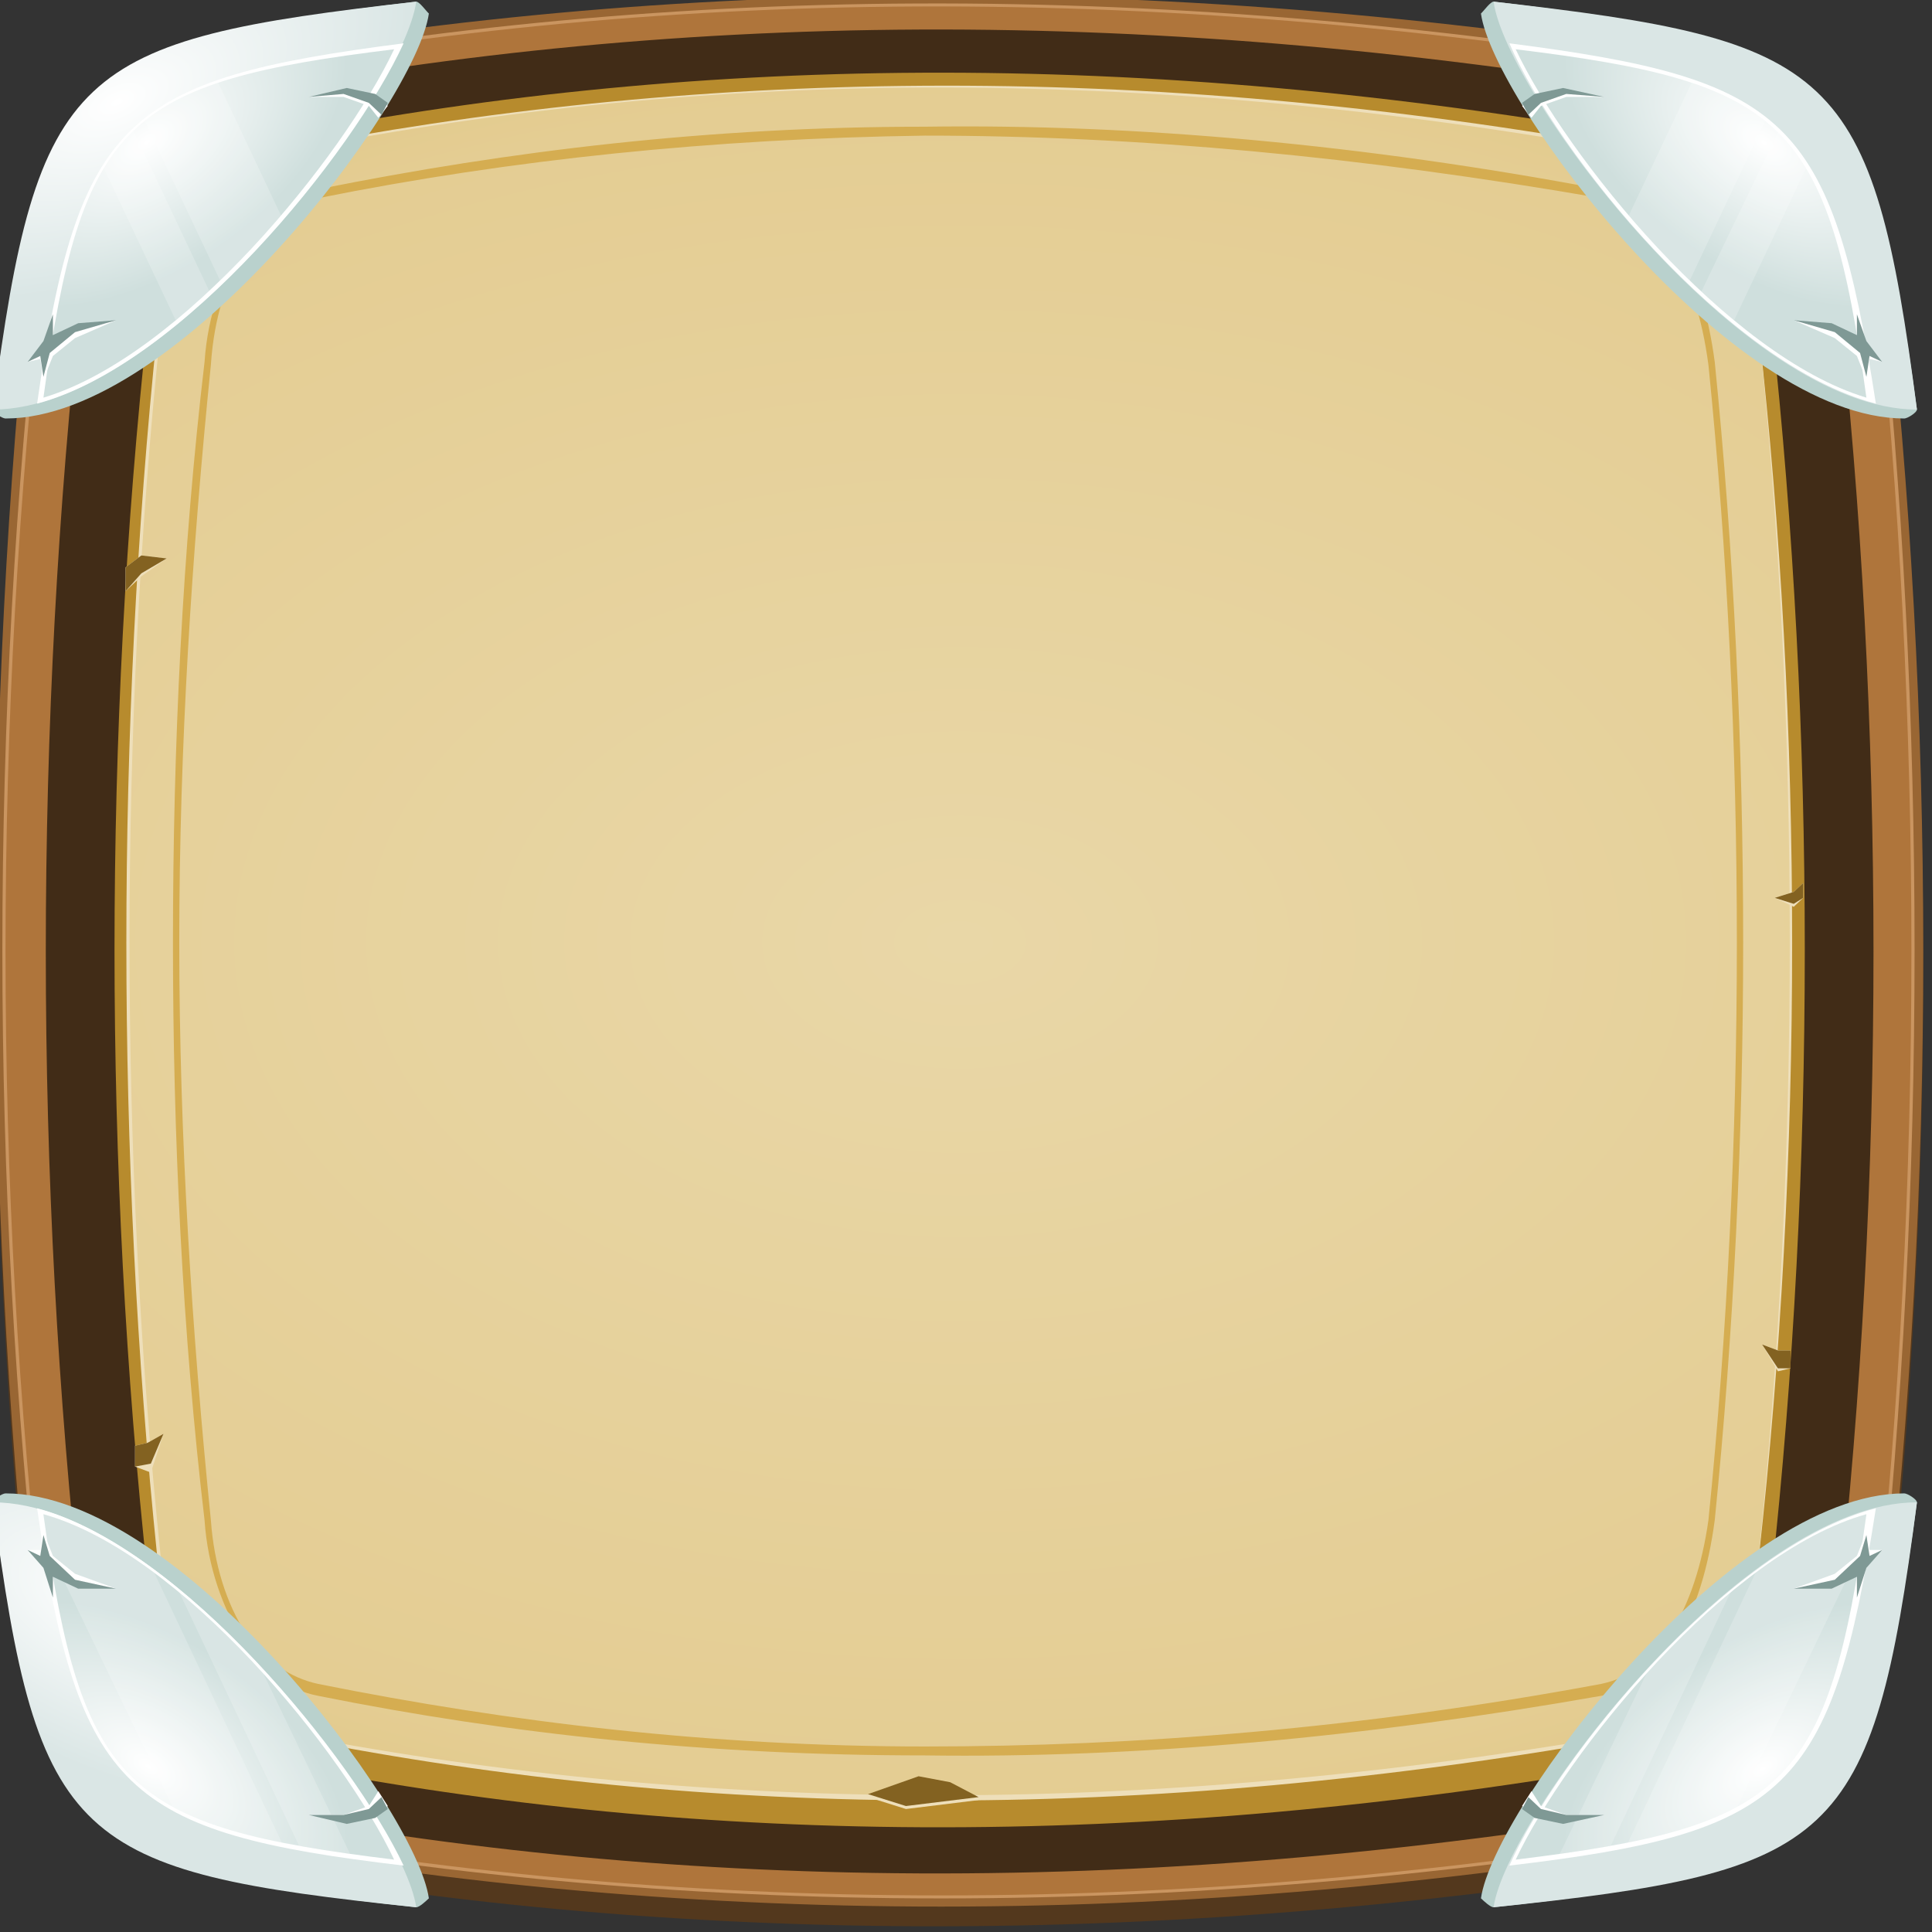 <?xml version="1.0" encoding="UTF-8" standalone="no"?>
<!-- Created with Inkscape (http://www.inkscape.org/) -->

<svg
   width="170mm"
   height="170mm"
   viewBox="0 0 170 170"
   version="1.1"
   id="svg12315"
   inkscape:version="1.2.2 (732a01da63, 2022-12-09)"
   sodipodi:docname="inventory_base.svg"
   xmlns:inkscape="http://www.inkscape.org/namespaces/inkscape"
   xmlns:sodipodi="http://sodipodi.sourceforge.net/DTD/sodipodi-0.dtd"
   xmlns:xlink="http://www.w3.org/1999/xlink"
   xmlns="http://www.w3.org/2000/svg"
   xmlns:svg="http://www.w3.org/2000/svg">
  <rect x="0" y="0" width="170" height="170" fill="#333333" stroke="none"/>
  <sodipodi:namedview
     id="namedview12317"
     pagecolor="#505050"
     bordercolor="#eeeeee"
     borderopacity="1"
     inkscape:showpageshadow="0"
     inkscape:pageopacity="0"
     inkscape:pagecheckerboard="0"
     inkscape:deskcolor="#505050"
     inkscape:document-units="mm"
     showgrid="false"
     inkscape:zoom="0.914906"
     inkscape:cx="540.49268"
     inkscape:cy="561.80635"
     inkscape:window-width="3840"
     inkscape:window-height="2126"
     inkscape:window-x="2869"
     inkscape:window-y="-11"
     inkscape:window-maximized="1"
     inkscape:current-layer="layer1" />
  <defs
     id="defs12312">
    <radialGradient
       id="id364"
       gradientUnits="userSpaceOnUse"
       gradientTransform="matrix(-1,0,0,-0.678,6014,4151)"
       xlink:href="#id349"
       cx="3006.82"
       cy="2473.65"
       r="522.168"
       fx="3006.82"
       fy="2473.65">
  </radialGradient>
    <radialGradient
       id="id349"
       gradientUnits="userSpaceOnUse"
       gradientTransform="matrix(-1,0,0,-0.678,1196,773)"
       cx="597.781"
       cy="460.371"
       r="522.168"
       fx="597.781"
       fy="460.371">
   <stop
   offset="0"
   style="stop-opacity:1; stop-color:#E9D7A7"
   id="stop772" />

   <stop
   offset="0.8"
   style="stop-opacity:1; stop-color:#E4CD93"
   id="stop774" />

   <stop
   offset="1"
   style="stop-opacity:1; stop-color:#E0C480"
   id="stop776" />

  </radialGradient>
    <radialGradient
       id="id375"
       gradientUnits="userSpaceOnUse"
       gradientTransform="matrix(-1,0,0,-0.678,6014,4151)"
       xlink:href="#id349"
       cx="3006.82"
       cy="2473.65"
       r="522.168"
       fx="3006.82"
       fy="2473.65">
  </radialGradient>
    <radialGradient
       id="radialGradient12172"
       gradientUnits="userSpaceOnUse"
       gradientTransform="matrix(-1,0,0,-0.678,1196,773)"
       cx="597.781"
       cy="460.371"
       r="522.168"
       fx="597.781"
       fy="460.371">
   <stop
   offset="0"
   style="stop-opacity:1; stop-color:#E9D7A7"
   id="stop12166" />

   <stop
   offset="0.8"
   style="stop-opacity:1; stop-color:#E4CD93"
   id="stop12168" />

   <stop
   offset="1"
   style="stop-opacity:1; stop-color:#E0C480"
   id="stop12170" />

  </radialGradient>
    <radialGradient
       id="id590"
       gradientUnits="userSpaceOnUse"
       gradientTransform="matrix(1.001,0.662,-1.595,1.179,3495,-2207)"
       xlink:href="#id494"
       cx="2739.76"
       cy="2192.6"
       r="49.108"
       fx="2739.76"
       fy="2192.6">
  </radialGradient>
    <radialGradient
       id="id494"
       gradientUnits="userSpaceOnUse"
       gradientTransform="matrix(-1.001,0.662,1.595,1.179,6445,-2246)"
       cx="3348.86"
       cy="160.303"
       r="49.108"
       fx="3348.86"
       fy="160.303">
   <stop
   offset="0"
   style="stop-opacity:1; stop-color:white"
   id="stop1013" />

   <stop
   offset="1"
   style="stop-opacity:1; stop-color:#DAE6E5"
   id="stop1015" />

  </radialGradient>
    <radialGradient
       id="id537"
       gradientUnits="userSpaceOnUse"
       gradientTransform="matrix(0.855,0.764,-1.479,1.29,3659,-2740)"
       xlink:href="#id376"
       cx="2750.19"
       cy="2204.65"
       r="37.154"
       fx="2750.19"
       fy="2204.65">
  </radialGradient>
    <radialGradient
       id="id376"
       gradientUnits="userSpaceOnUse"
       gradientTransform="matrix(1,0,0,0.258,0,759)"
       cx="402.066"
       cy="1022.04"
       r="124.467"
       fx="402.066"
       fy="1022.04">
   <stop
   offset="0"
   style="stop-opacity:1; stop-color:white"
   id="stop825" />

   <stop
   offset="1"
   style="stop-opacity:1; stop-color:#CFDFDD"
   id="stop827" />

  </radialGradient>
    <clipPath
       id="id151">
     <path
   d="m 2828,2174 c -16,36 -67,103 -111,117 12,-93 26,-106 111,-117 z"
   id="path500" />

    </clipPath>
    <radialGradient
       id="id591"
       gradientUnits="userSpaceOnUse"
       gradientTransform="matrix(1.001,-0.662,-1.595,-1.179,4298,7689)"
       xlink:href="#id494"
       cx="2739.76"
       cy="2695.9"
       r="49.108"
       fx="2739.76"
       fy="2695.9">
  </radialGradient>
    <radialGradient
       id="radialGradient12189"
       gradientUnits="userSpaceOnUse"
       gradientTransform="matrix(-1.001,0.662,1.595,1.179,6445,-2246)"
       cx="3348.86"
       cy="160.303"
       r="49.108"
       fx="3348.86"
       fy="160.303">
   <stop
   offset="0"
   style="stop-opacity:1; stop-color:white"
   id="stop12185" />

   <stop
   offset="1"
   style="stop-opacity:1; stop-color:#DAE6E5"
   id="stop12187" />

  </radialGradient>
    <radialGradient
       id="id538"
       gradientUnits="userSpaceOnUse"
       gradientTransform="matrix(0.855,-0.764,-1.479,-1.29,4469,8402)"
       xlink:href="#id376"
       cx="2750.19"
       cy="2752.04"
       r="37.154"
       fx="2750.19"
       fy="2752.04">
  </radialGradient>
    <radialGradient
       id="radialGradient12196"
       gradientUnits="userSpaceOnUse"
       gradientTransform="matrix(1,0,0,0.258,0,759)"
       cx="402.066"
       cy="1022.04"
       r="124.467"
       fx="402.066"
       fy="1022.04">
   <stop
   offset="0"
   style="stop-opacity:1; stop-color:white"
   id="stop12192" />

   <stop
   offset="1"
   style="stop-opacity:1; stop-color:#CFDFDD"
   id="stop12194" />

  </radialGradient>
    <clipPath
       id="id152">
     <path
   d="m 2828,2782 c -16,-36 -67,-103 -111,-116 12,92 26,105 111,116 z"
   id="path503" />

    </clipPath>
    <radialGradient
       id="id594"
       gradientUnits="userSpaceOnUse"
       gradientTransform="matrix(-1.001,0.662,1.595,1.179,2244,-1479)"
       xlink:href="#id494"
       cx="1951.55"
       cy="1041.42"
       r="49.108"
       fx="1951.55"
       fy="1041.42">
  </radialGradient>
    <radialGradient
       id="radialGradient12205"
       gradientUnits="userSpaceOnUse"
       gradientTransform="matrix(-1.001,0.662,1.595,1.179,6445,-2246)"
       cx="3348.86"
       cy="160.303"
       r="49.108"
       fx="3348.86"
       fy="160.303">
   <stop
   offset="0"
   style="stop-opacity:1; stop-color:white"
   id="stop12201" />

   <stop
   offset="1"
   style="stop-opacity:1; stop-color:#DAE6E5"
   id="stop12203" />

  </radialGradient>
    <radialGradient
       id="id550"
       gradientUnits="userSpaceOnUse"
       gradientTransform="matrix(-0.855,0.764,1.479,1.29,2789,-3130)"
       xlink:href="#id376"
       cx="3260.89"
       cy="2204.65"
       r="37.154"
       fx="3260.89"
       fy="2204.65">
  </radialGradient>
    <radialGradient
       id="radialGradient12212"
       gradientUnits="userSpaceOnUse"
       gradientTransform="matrix(1,0,0,0.258,0,759)"
       cx="402.066"
       cy="1022.04"
       r="124.467"
       fx="402.066"
       fy="1022.04">
   <stop
   offset="0"
   style="stop-opacity:1; stop-color:white"
   id="stop12208" />

   <stop
   offset="1"
   style="stop-opacity:1; stop-color:#CFDFDD"
   id="stop12210" />

  </radialGradient>
    <clipPath
       id="id153">
     <path
   d="m 3183,2174 c 16,36 67,103 111,117 -12,-93 -26,-106 -111,-117 z"
   id="path506" />

    </clipPath>
    <radialGradient
       inkscape:collect="always"
       xlink:href="#id494"
       id="radialGradient24911"
       gradientUnits="userSpaceOnUse"
       gradientTransform="matrix(-1.001,-0.662,1.595,-1.179,1327,4814)"
       cx="1951.55"
       cy="1615.97"
       fx="1951.55"
       fy="1615.97"
       r="49.108" />
    <radialGradient
       id="radialGradient12221"
       gradientUnits="userSpaceOnUse"
       gradientTransform="matrix(-1.001,0.662,1.595,1.179,6445,-2246)"
       cx="3348.86"
       cy="160.303"
       r="49.108"
       fx="3348.86"
       fy="160.303">
   <stop
   offset="0"
   style="stop-opacity:1; stop-color:white"
   id="stop12217" />

   <stop
   offset="1"
   style="stop-opacity:1; stop-color:#DAE6E5"
   id="stop12219" />

  </radialGradient>
    <radialGradient
       id="id551"
       gradientUnits="userSpaceOnUse"
       gradientTransform="matrix(-0.855,-0.764,1.479,-1.29,1979,8793)"
       xlink:href="#id376"
       cx="3260.89"
       cy="2752.04"
       r="37.154"
       fx="3260.89"
       fy="2752.04">
  </radialGradient>
    <radialGradient
       id="radialGradient12228"
       gradientUnits="userSpaceOnUse"
       gradientTransform="matrix(1,0,0,0.258,0,759)"
       cx="402.066"
       cy="1022.04"
       r="124.467"
       fx="402.066"
       fy="1022.04">
   <stop
   offset="0"
   style="stop-opacity:1; stop-color:white"
   id="stop12224" />

   <stop
   offset="1"
   style="stop-opacity:1; stop-color:#CFDFDD"
   id="stop12226" />

  </radialGradient>
    <clipPath
       id="id154">
     <path
   d="m 3183,2782 c 16,-36 67,-103 111,-116 -12,92 -26,105 -111,116 z"
   id="path509" />

    </clipPath>
  </defs>
  <g
     inkscape:label="Capa 1"
     inkscape:groupmode="layer"
     id="layer1"
     transform="translate(37.741,0.179)">
    <g
       id="g18328"
       style="clip-rule:evenodd;fill-rule:evenodd;image-rendering:optimizeQuality;shape-rendering:geometricPrecision;text-rendering:geometricPrecision"
       transform="matrix(0.278,0,0,0.262,-789.246,-565.431)">
   <path
   style="fill:#53381d"
   inkscape:connector-curvature="0"
   id="path18330"
   d="m 2713,2254 c 4,-37 20,-62 44,-67 150,-31 314,-35 500,0 24,4 40,30 43,67 16,149 16,309 0,459 -3,36 -19,62 -43,67 -186,34 -350,31 -500,0 -24,-5 -40,-31 -44,-67 -15,-150 -15,-310 0,-459 z"
   class="fil1" />

   <path
   style="fill:#996633"
   inkscape:connector-curvature="0"
   id="path18332"
   d="m 2713,2247 c 4,-36 20,-62 44,-67 150,-30 314,-34 500,0 24,5 40,31 43,67 16,150 16,310 0,459 -3,37 -19,63 -43,67 -186,35 -350,31 -500,0 -24,-5 -40,-30 -44,-67 -15,-149 -15,-309 0,-459 z"
   class="fil2" />

   <path
   style="fill:#ca9560"
   inkscape:connector-curvature="0"
   id="path18334"
   d="m 2716,2249 c 4,-36 19,-61 43,-66 148,-31 312,-34 496,0 23,4 39,30 43,66 15,148 15,307 0,455 -4,36 -20,62 -43,67 -184,34 -348,30 -496,0 -24,-5 -39,-31 -43,-67 -16,-148 -16,-307 0,-455 z"
   class="fil3" />

   <path
   style="fill:#af753b"
   inkscape:connector-curvature="0"
   id="path18336"
   d="m 2717,2250 c 4,-36 19,-61 43,-66 148,-31 311,-34 494,0 23,4 39,30 43,66 15,148 15,306 0,453 -4,36 -20,62 -43,67 -183,34 -346,30 -494,0 -24,-5 -39,-31 -43,-67 -16,-147 -16,-305 0,-453 z"
   class="fil4" />

   <path
   style="fill:#412c17"
   inkscape:connector-curvature="0"
   id="path18338"
   d="m 2729,2256 c 3,-36 18,-60 41,-65 142,-30 298,-33 474,0 23,4 38,29 41,65 15,144 15,298 0,442 -3,35 -18,61 -41,65 -176,33 -332,30 -474,0 -23,-5 -38,-30 -41,-65 -15,-144 -15,-298 0,-442 z"
   class="fil5" />

  </g>
    <g
       id="g18340"
       style="clip-rule:evenodd;fill-rule:evenodd;image-rendering:optimizeQuality;shape-rendering:geometricPrecision;text-rendering:geometricPrecision"
       transform="matrix(0.278,0,0,0.262,-789.246,-565.431)">
   <path
   style="fill:#b78b2d"
   inkscape:connector-curvature="0"
   id="path18342"
   d="m 2750,2266 c 3,-33 17,-57 38,-62 131,-28 275,-31 438,0 21,4 35,29 38,62 14,137 14,284 0,421 -3,33 -17,58 -38,62 -163,31 -307,28 -438,0 -21,-5 -35,-29 -38,-62 -14,-137 -14,-284 0,-421 z"
   class="fil6" />

   <polygon
   style="fill:#eedfba"
   id="polygon18344"
   points="2994,2755 3004,2758 3013,2762 2990,2765 2978,2761 "
   class="fil7" />

   <path
   style="fill:#eedfba"
   inkscape:connector-curvature="0"
   id="path18346"
   d="m 2753,2269 c 4,-33 17,-56 38,-61 129,-27 272,-31 432,0 20,4 34,28 37,61 14,133 14,277 0,411 -3,33 -17,56 -37,60 -160,31 -303,28 -432,0 -21,-4 -34,-27 -38,-60 -13,-134 -13,-278 0,-411 z"
   class="fil7" />

   <path
   inkscape:connector-curvature="0"
   style="fill:url(#id364)"
   id="path18348"
   d="m 2754,2269 c 3,-33 17,-56 37,-60 129,-28 271,-31 431,0 21,4 34,27 38,60 13,133 13,276 0,410 -4,32 -17,56 -38,60 -160,30 -302,27 -431,0 -20,-5 -34,-28 -37,-60 -13,-134 -13,-277 0,-410 z"
   class="fil1490" />

   <polygon
   style="fill:#eedfba"
   id="polygon18350"
   points="2748,2344 2756,2345 2748,2351 2743,2356 2743,2348 "
   class="fil7" />

   <polygon
   style="fill:#eedfba"
   id="polygon18352"
   points="2750,2642 2755,2639 2751,2652 2746,2650 2746,2643 "
   class="fil7" />

   <polygon
   style="fill:#eedfba"
   id="polygon18354"
   points="3266,2611 3261,2609 3266,2618 3270,2617 3270,2611 "
   class="fil7" />

   <polygon
   style="fill:#eedfba"
   id="polygon18356"
   points="3271,2457 3265,2459 3271,2462 3274,2459 3274,2454 "
   class="fil7" />

   <path
   inkscape:connector-curvature="0"
   style="fill:url(#id375)"
   id="path18358"
   d="m 2763,2279 c 3,-31 16,-52 36,-57 124,-26 262,-29 416,0 20,4 33,26 36,57 13,127 13,262 0,389 -3,31 -16,53 -36,57 -154,29 -292,26 -416,0 -20,-4 -33,-26 -36,-57 -13,-127 -13,-262 0,-389 z"
   class="fil1491" />

   <path
   style="fill:#d5ad51;fill-rule:nonzero"
   inkscape:connector-curvature="0"
   id="path18360"
   d="m 2768,2279 c 1,-16 6,-30 12,-40 6,-10 14,-16 24,-18 61,-13 124,-21 192,-21 67,-1 139,6 214,21 10,2 18,8 24,18 6,10 10,24 12,40 6,63 9,129 9,195 0,65 -3,131 -9,194 -2,16 -6,30 -12,40 -6,10 -14,17 -24,19 -75,14 -147,21 -214,20 -68,0 -131,-7 -192,-20 -10,-2 -18,-9 -24,-19 -6,-10 -11,-24 -12,-40 -7,-63 -10,-129 -10,-194 0,-66 3,-132 10,-195 z m 13,-37 c -6,9 -10,22 -11,38 -6,63 -10,128 -10,194 0,65 4,131 10,194 1,15 5,28 11,38 6,9 14,15 23,17 61,13 125,21 192,21 67,0 138,-6 214,-21 9,-2 17,-8 22,-17 6,-10 10,-23 12,-38 6,-63 9,-129 9,-194 0,-66 -3,-131 -9,-194 -2,-16 -6,-29 -12,-39 -5,-9 -13,-15 -22,-17 -76,-14 -147,-21 -214,-21 -67,1 -131,8 -192,21 -9,2 -17,8 -23,18 z"
   class="fil10" />

   <polygon
   style="fill:#836221"
   id="polygon18362"
   points="2748,2344 2756,2345 2748,2350 2743,2356 2743,2348 "
   class="fil11" />

   <polygon
   style="fill:#836221"
   id="polygon18364"
   points="3271,2457 3265,2459 3271,2461 3274,2459 3274,2454 "
   class="fil11" />

   <polygon
   style="fill:#836221"
   id="polygon18366"
   points="3266,2611 3261,2609 3266,2617 3270,2617 3270,2611 "
   class="fil11" />

   <polygon
   style="fill:#836221"
   id="polygon18368"
   points="2750,2642 2755,2639 2751,2649 2746,2650 2746,2643 "
   class="fil11" />

   <polygon
   style="fill:#836221"
   id="polygon18370"
   points="2994,2754 3004,2756 3013,2761 2990,2764 2978,2760 "
   class="fil11" />

  </g>
    <g
       id="g18372"
       style="clip-rule:evenodd;fill-rule:evenodd;image-rendering:optimizeQuality;shape-rendering:geometricPrecision;text-rendering:geometricPrecision"
       transform="matrix(0.278,0,0,0.262,-789.246,-565.431)">
   <path
   style="fill:#b9d1cd"
   inkscape:connector-curvature="0"
   id="path18374"
   d="m 2839,2162 c -4,30 -79,136 -134,136 -1,0 -4,-2 -4,-3 14,-111 30,-124 134,-137 1,0 3,3 4,4 z"
   class="fil58" />

   <path
   inkscape:connector-curvature="0"
   style="fill:url(#id590)"
   id="path18376"
   d="m 2835,2158 c -4,31 -79,137 -134,137 14,-115 26,-124 134,-137 z"
   class="fil1492" />

   <path
   style="fill:#ffffff"
   inkscape:connector-curvature="0"
   id="path18378"
   d="m 2831,2172 c -16,37 -70,108 -116,121 13,-96 28,-109 116,-121 z"
   class="fil60" />

   <path
   inkscape:connector-curvature="0"
   style="fill:url(#id537)"
   id="path18380"
   d="m 2828,2174 c -16,36 -67,103 -111,117 12,-93 26,-106 111,-117 z"
   class="fil1493" />

   <g
   clip-path="url(#id151)"
   id="g18382">
    <g
   id="g18384">
     <polygon
   style="fill:#ffffff;fill-opacity:0.2"
   points="2737,2171 2766,2171 2823,2299 2794,2299 "
   class="fil62"
   id="polygon18386" />

     <polygon
   style="fill:#ffffff;fill-opacity:0.2"
   id="polygon18388"
   points="2717,2171 2732,2171 2789,2299 2774,2299 "
   class="fil62" />

    </g>

   </g>

   <path
   style="fill:none"
   inkscape:connector-curvature="0"
   id="path18390"
   d="m 2828,2174 c -16,36 -67,103 -111,117 12,-93 26,-106 111,-117 z"
   class="fil50" />

   <polygon
   style="fill:#ffffff"
   id="polygon18392"
   points="2717,2274 2720,2264 2720,2271 2728,2268 2740,2265 2727,2271 2720,2277 2717,2285 2716,2278 2712,2279 "
   class="fil60" />

   <polygon
   style="fill:#7f9995"
   id="polygon18394"
   points="2717,2272 2720,2263 2720,2270 2728,2266 2740,2265 2727,2269 2719,2276 2717,2284 2716,2277 2712,2279 "
   class="fil24" />

   <polygon
   style="fill:#ffffff"
   id="polygon18396"
   points="2812,2188 2822,2190 2826,2193 2823,2197 2820,2193 2812,2190 2801,2190 "
   class="fil60" />

   <polygon
   style="fill:#7f9995"
   id="polygon18398"
   points="2813,2187 2822,2189 2826,2192 2824,2196 2820,2192 2812,2189 2801,2190 "
   class="fil24" />

  </g>
    <g
       id="g18400"
       style="clip-rule:evenodd;fill-rule:evenodd;image-rendering:optimizeQuality;shape-rendering:geometricPrecision;text-rendering:geometricPrecision"
       transform="matrix(0.278,0,0,0.262,-789.246,-565.431)">
   <path
   style="fill:#b9d1cd"
   inkscape:connector-curvature="0"
   id="path18402"
   d="m 2839,2795 c -4,-30 -79,-136 -134,-136 -1,0 -4,2 -4,3 14,111 30,124 134,136 1,0 3,-2 4,-3 z"
   class="fil58" />

   <path
   inkscape:connector-curvature="0"
   style="fill:url(#id591)"
   id="path18404"
   d="m 2835,2798 c -4,-30 -79,-136 -134,-136 14,115 26,124 134,136 z"
   class="fil1494" />

   <path
   style="fill:#ffffff"
   inkscape:connector-curvature="0"
   id="path18406"
   d="m 2831,2784 c -16,-36 -70,-107 -116,-120 13,95 28,109 116,120 z"
   class="fil60" />

   <path
   inkscape:connector-curvature="0"
   style="fill:url(#id538)"
   id="path18408"
   d="m 2828,2782 c -16,-36 -67,-103 -111,-116 12,92 26,105 111,116 z"
   class="fil1495" />

   <g
   clip-path="url(#id152)"
   id="g18410">
    <g
   id="g18412">
     <polygon
   style="fill:#ffffff;fill-opacity:0.2"
   points="2799,2791 2770,2791 2712,2663 2742,2663 "
   class="fil62"
   id="polygon18414" />

     <polygon
   style="fill:#ffffff;fill-opacity:0.2"
   id="polygon18416"
   points="2819,2791 2804,2791 2747,2663 2761,2663 "
   class="fil62" />

    </g>

   </g>

   <path
   style="fill:none"
   inkscape:connector-curvature="0"
   id="path18418"
   d="m 2828,2782 c -16,-36 -67,-103 -111,-116 12,92 26,105 111,116 z"
   class="fil50" />

   <polygon
   style="fill:#ffffff"
   id="polygon18420"
   points="2717,2683 2720,2693 2720,2685 2728,2689 2740,2691 2727,2686 2720,2680 2717,2672 2716,2678 2712,2678 "
   class="fil60" />

   <polygon
   style="fill:#7f9995"
   id="polygon18422"
   points="2717,2684 2720,2694 2720,2687 2728,2691 2740,2691 2727,2688 2719,2680 2717,2673 2716,2680 2712,2678 "
   class="fil24" />

   <polygon
   style="fill:#ffffff"
   id="polygon18424"
   points="2812,2769 2822,2767 2826,2764 2823,2759 2820,2764 2812,2767 2801,2767 "
   class="fil60" />

   <polygon
   style="fill:#7f9995"
   id="polygon18426"
   points="2813,2770 2822,2768 2826,2765 2824,2761 2820,2765 2812,2767 2801,2767 "
   class="fil24" />

  </g>
    <g
       id="g18428"
       style="clip-rule:evenodd;fill-rule:evenodd;image-rendering:optimizeQuality;shape-rendering:geometricPrecision;text-rendering:geometricPrecision"
       transform="matrix(0.278,0,0,0.262,-789.246,-565.431)">
   <path
   style="fill:#b9d1cd"
   inkscape:connector-curvature="0"
   id="path18430"
   d="m 3172,2162 c 4,30 79,136 134,136 1,0 4,-2 4,-3 -14,-111 -30,-124 -134,-137 -1,0 -3,3 -4,4 z"
   class="fil58" />

   <path
   inkscape:connector-curvature="0"
   style="fill:url(#id594)"
   id="path18432"
   d="m 3176,2158 c 4,31 79,137 134,137 -14,-115 -26,-124 -134,-137 z"
   class="fil1317" />

   <path
   style="fill:#ffffff"
   inkscape:connector-curvature="0"
   id="path18434"
   d="m 3181,2172 c 15,37 69,108 116,121 -14,-96 -28,-109 -116,-121 z"
   class="fil60" />

   <path
   inkscape:connector-curvature="0"
   style="fill:url(#id550)"
   id="path18436"
   d="m 3183,2174 c 16,36 67,103 111,117 -12,-93 -26,-106 -111,-117 z"
   class="fil1496" />

   <g
   clip-path="url(#id153)"
   id="g18438">
    <g
   id="g18440">
     <polygon
   style="fill:#ffffff;fill-opacity:0.2"
   points="3274,2171 3245,2171 3188,2299 3217,2299 "
   class="fil62"
   id="polygon18442" />

     <polygon
   style="fill:#ffffff;fill-opacity:0.2"
   id="polygon18444"
   points="3294,2171 3280,2171 3222,2299 3237,2299 "
   class="fil62" />

    </g>

   </g>

   <path
   style="fill:none"
   inkscape:connector-curvature="0"
   id="path18446"
   d="m 3183,2174 c 16,36 67,103 111,117 -12,-93 -26,-106 -111,-117 z"
   class="fil50" />

   <polygon
   style="fill:#ffffff"
   id="polygon18448"
   points="3294,2274 3291,2264 3291,2271 3283,2268 3271,2265 3284,2271 3291,2277 3294,2285 3295,2278 3299,2279 "
   class="fil60" />

   <polygon
   style="fill:#7f9995"
   id="polygon18450"
   points="3294,2272 3291,2263 3291,2270 3283,2266 3271,2265 3284,2269 3292,2276 3294,2284 3295,2277 3299,2279 "
   class="fil24" />

   <polygon
   style="fill:#ffffff"
   id="polygon18452"
   points="3199,2188 3190,2190 3185,2193 3188,2197 3191,2193 3199,2190 3211,2190 "
   class="fil60" />

   <polygon
   style="fill:#7f9995"
   id="polygon18454"
   points="3198,2187 3189,2189 3185,2192 3187,2196 3191,2192 3199,2189 3211,2190 "
   class="fil24" />

  </g>
    <g
       id="g18456"
       style="clip-rule:evenodd;fill-rule:evenodd;image-rendering:optimizeQuality;shape-rendering:geometricPrecision;text-rendering:geometricPrecision"
       transform="matrix(0.278,0,0,0.262,-789.246,-565.431)">
   <path
   style="fill:#b9d1cd"
   inkscape:connector-curvature="0"
   id="path18458"
   d="m 3172,2795 c 4,-30 79,-136 134,-136 1,0 4,2 4,3 -14,111 -30,124 -134,136 -1,0 -3,-2 -4,-3 z"
   class="fil58" />

   <path
   inkscape:connector-curvature="0"
   style="fill:url(#radialGradient24911)"
   id="path18460"
   d="m 3176,2798 c 4,-30 79,-136 134,-136 -14,115 -26,124 -134,136 z"
   class="fil1319" />

   <path
   style="fill:#ffffff"
   inkscape:connector-curvature="0"
   id="path18462"
   d="m 3181,2784 c 15,-36 69,-107 116,-120 -14,95 -28,109 -116,120 z"
   class="fil60" />

   <path
   inkscape:connector-curvature="0"
   style="fill:url(#id551)"
   id="path18464"
   d="m 3183,2782 c 16,-36 67,-103 111,-116 -12,92 -26,105 -111,116 z"
   class="fil1497" />

   <g
   clip-path="url(#id154)"
   id="g18466">
    <g
   id="g18468">
     <polygon
   style="fill:#ffffff;fill-opacity:0.2"
   points="3212,2791 3241,2791 3299,2663 3269,2663 "
   class="fil62"
   id="polygon18470" />

     <polygon
   style="fill:#ffffff;fill-opacity:0.2"
   id="polygon18472"
   points="3192,2791 3207,2791 3264,2663 3250,2663 "
   class="fil62" />

    </g>

   </g>

   <path
   style="fill:none"
   inkscape:connector-curvature="0"
   id="path18474"
   d="m 3183,2782 c 16,-36 67,-103 111,-116 -12,92 -26,105 -111,116 z"
   class="fil50" />

   <polygon
   style="fill:#ffffff"
   id="polygon18476"
   points="3294,2683 3291,2693 3291,2685 3283,2689 3271,2691 3284,2686 3291,2680 3294,2672 3295,2678 3299,2678 "
   class="fil60" />

   <polygon
   style="fill:#7f9995"
   id="polygon18478"
   points="3294,2684 3291,2694 3291,2687 3283,2691 3271,2691 3284,2688 3292,2680 3294,2673 3295,2680 3299,2678 "
   class="fil24" />

   <polygon
   style="fill:#ffffff"
   id="polygon18480"
   points="3199,2769 3190,2767 3185,2764 3188,2759 3191,2764 3199,2767 3211,2767 "
   class="fil60" />

   <polygon
   style="fill:#7f9995"
   id="polygon18482"
   points="3198,2770 3189,2768 3185,2765 3187,2761 3191,2765 3199,2767 3211,2767 "
   class="fil24" />

  </g>
  </g>
</svg>
